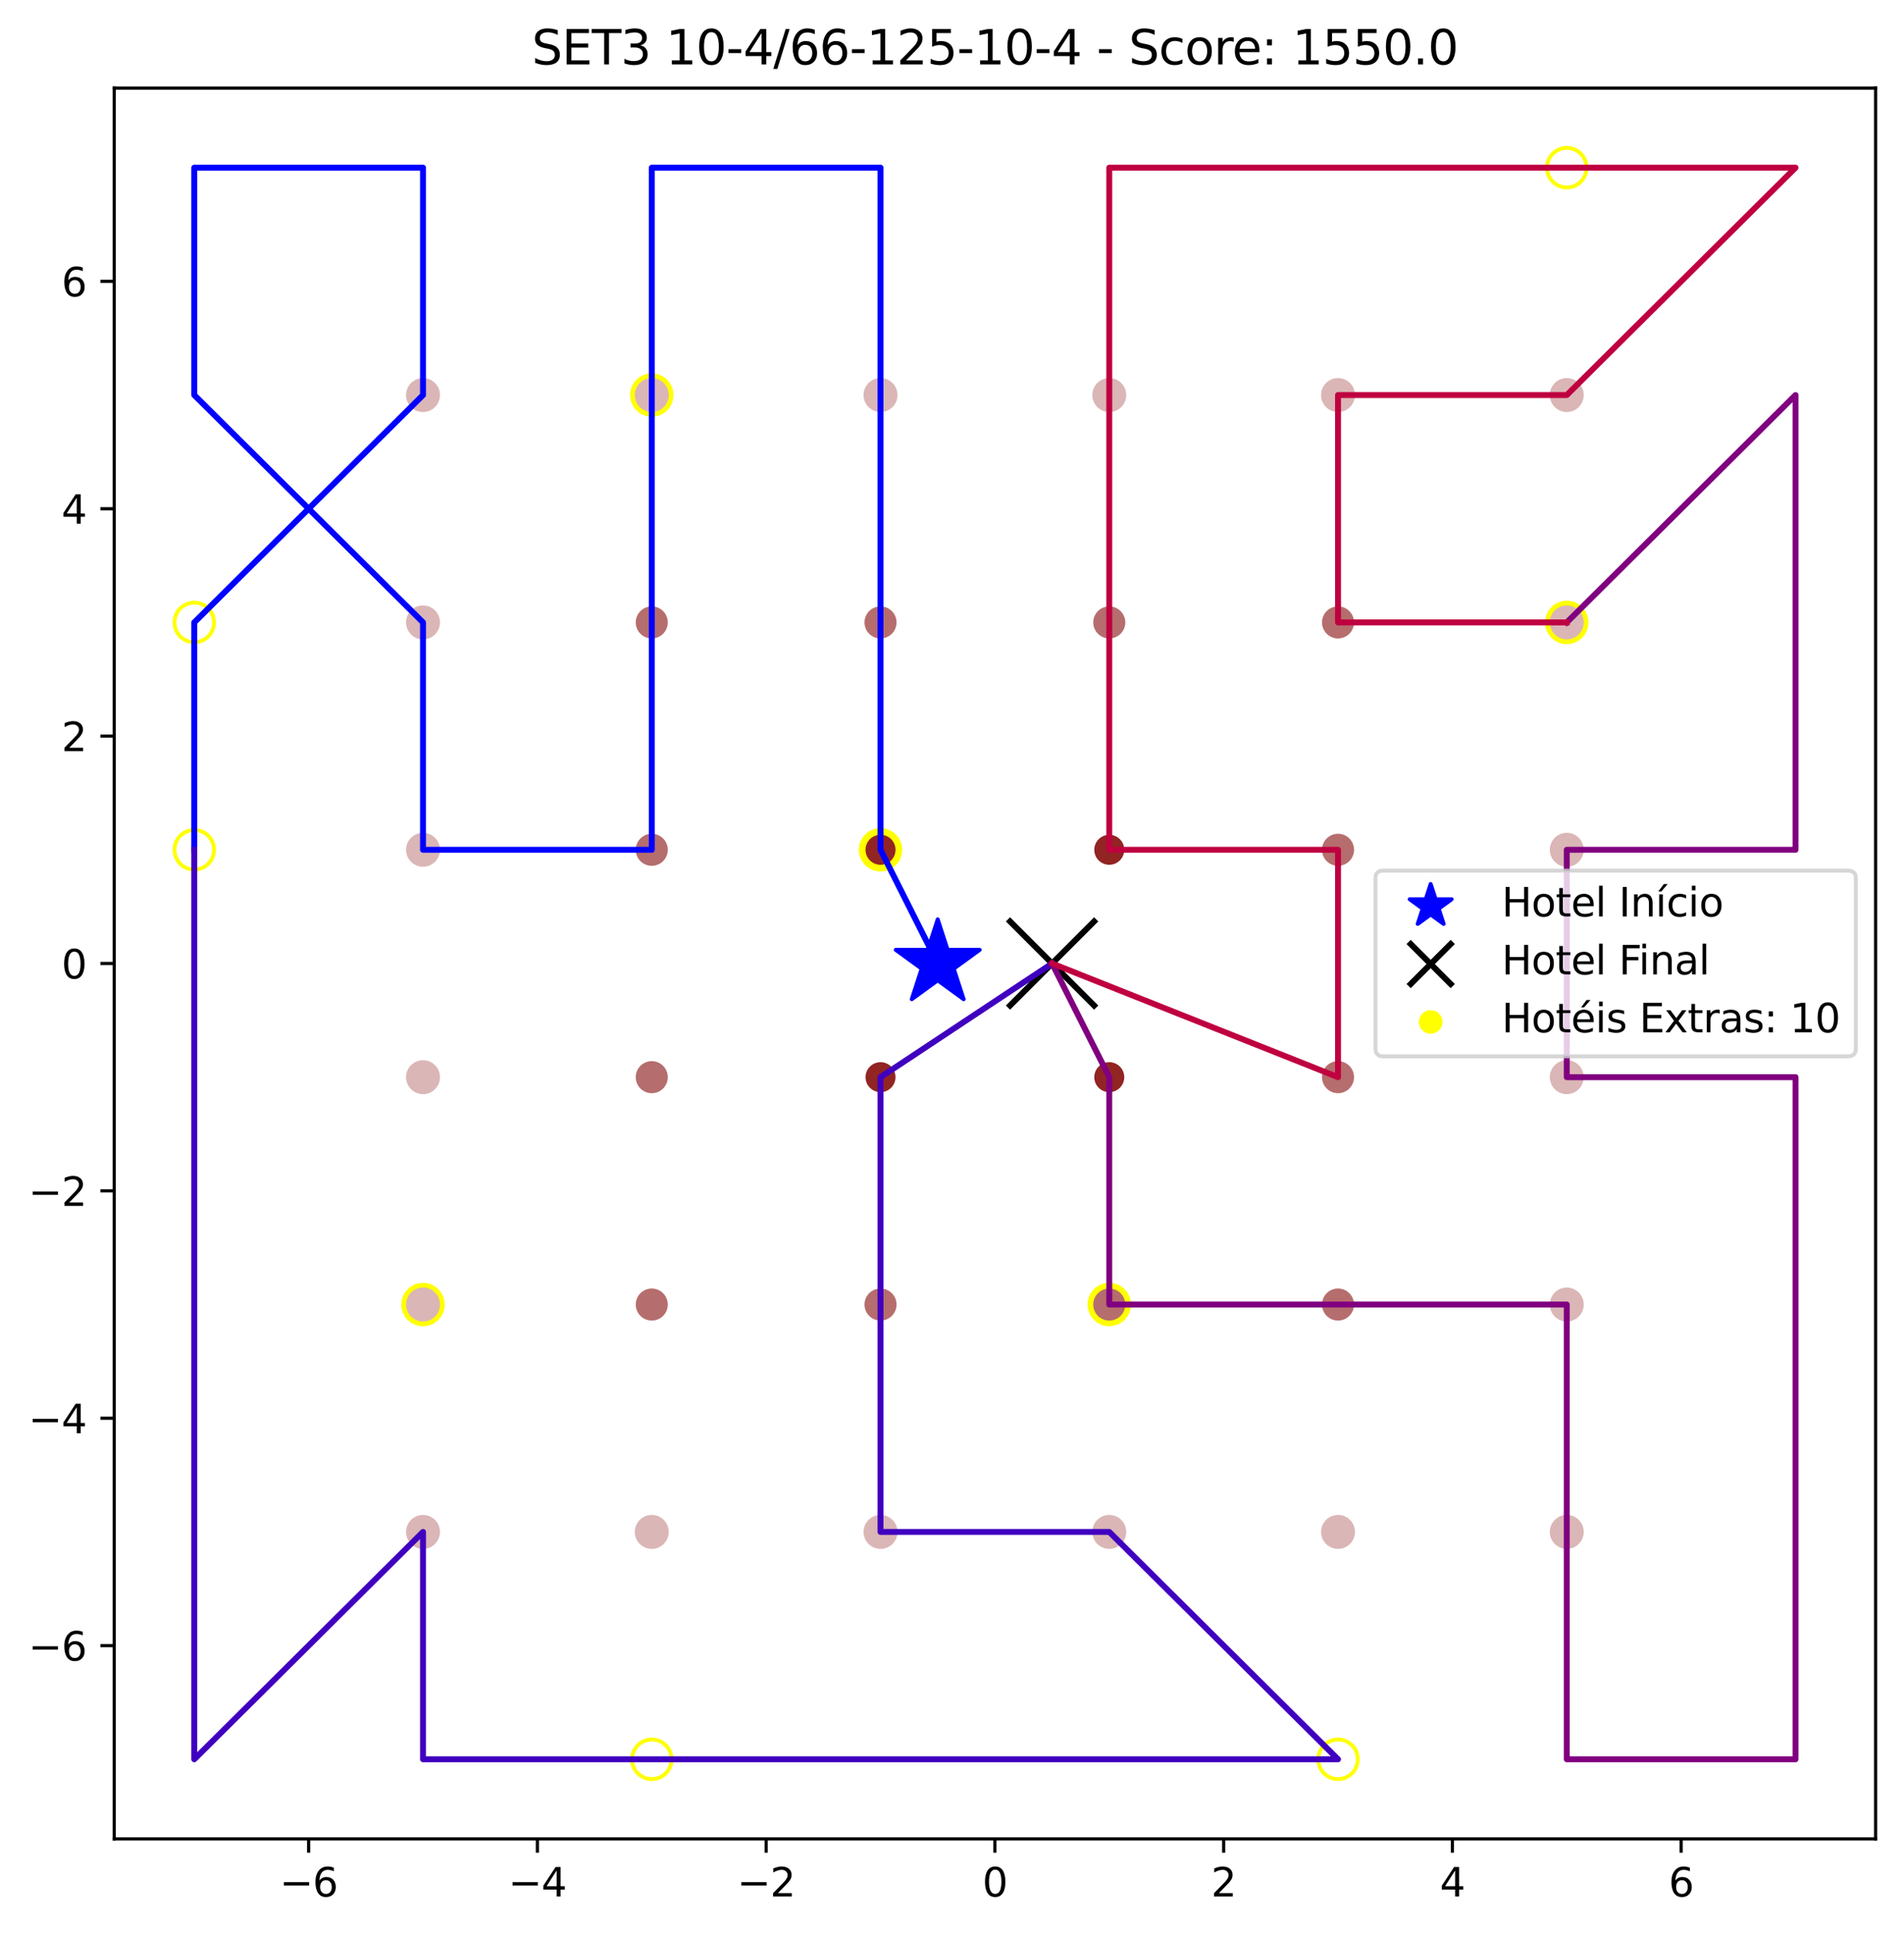 <?xml version="1.0" encoding="utf-8" standalone="no"?>
<!DOCTYPE svg PUBLIC "-//W3C//DTD SVG 1.1//EN"
  "http://www.w3.org/Graphics/SVG/1.1/DTD/svg11.dtd">
<svg xmlns:xlink="http://www.w3.org/1999/xlink" width="482.542pt" height="489.716pt" viewBox="0 0 482.542 489.716" xmlns="http://www.w3.org/2000/svg" version="1.1">
 <defs>
  <style type="text/css">*{stroke-linejoin: round; stroke-linecap: butt}</style>
 </defs>
 <g id="figure_1">
  <g id="patch_1">
   <path d="M 0 489.716 
L 482.542 489.716 
L 482.542 0 
L 0 0 
z
" style="fill: #ffffff"/>
  </g>
  <g id="axes_1">
   <g id="patch_2">
    <path d="M 28.942 465.838 
L 475.342 465.838 
L 475.342 22.318 
L 28.942 22.318 
z
" style="fill: #ffffff"/>
   </g>
   <g id="PathCollection_1">
    <defs>
     <path id="mb3d94af2b2" d="M 0 -11.18 
L -2.51 -3.455 
L -10.633 -3.455 
L -4.061 1.32 
L -6.572 9.045 
L -0 4.271 
L 6.572 9.045 
L 4.061 1.32 
L 10.633 -3.455 
L 2.51 -3.455 
z
" style="stroke: #0000ff"/>
    </defs>
    <g clip-path="url(#pb75ca81067)">
     <use xlink:href="#mb3d94af2b2" x="237.649" y="244.078" style="fill: #0000ff; stroke: #0000ff"/>
    </g>
   </g>
   <g id="PathCollection_2">
    <defs>
     <path id="mf7d1ce9009" d="M -11.18 11.18 
L 11.18 -11.18 
M -11.18 -11.18 
L 11.18 11.18 
" style="stroke: #000000; stroke-width: 1.5"/>
    </defs>
    <g clip-path="url(#pb75ca81067)">
     <use xlink:href="#mf7d1ce9009" x="266.636" y="244.078" style="stroke: #000000; stroke-width: 1.5"/>
    </g>
   </g>
   <g id="PathCollection_3">
    <defs>
     <path id="m6efd677ba1" d="M 0 5 
C 1.326 5 2.598 4.473 3.536 3.536 
C 4.473 2.598 5 1.326 5 0 
C 5 -1.326 4.473 -2.598 3.536 -3.536 
C 2.598 -4.473 1.326 -5 0 -5 
C -1.326 -5 -2.598 -4.473 -3.536 -3.536 
C -4.473 -2.598 -5 -1.326 -5 0 
C -5 1.326 -4.473 2.598 -3.536 3.536 
C -2.598 4.473 -1.326 5 0 5 
z
" style="stroke: #ffff00"/>
    </defs>
    <g clip-path="url(#pb75ca81067)">
     <use xlink:href="#m6efd677ba1" x="49.233" y="157.678" style="fill: #ffff00; stroke: #ffff00"/>
    </g>
   </g>
   <g id="PathCollection_4">
    <g clip-path="url(#pb75ca81067)">
     <use xlink:href="#m6efd677ba1" x="397.077" y="42.478" style="fill: #ffff00; stroke: #ffff00"/>
    </g>
   </g>
   <g id="PathCollection_5">
    <g clip-path="url(#pb75ca81067)">
     <use xlink:href="#m6efd677ba1" x="397.077" y="157.678" style="fill: #ffff00; stroke: #ffff00"/>
    </g>
   </g>
   <g id="PathCollection_6">
    <g clip-path="url(#pb75ca81067)">
     <use xlink:href="#m6efd677ba1" x="49.233" y="215.278" style="fill: #ffff00; stroke: #ffff00"/>
    </g>
   </g>
   <g id="PathCollection_7">
    <g clip-path="url(#pb75ca81067)">
     <use xlink:href="#m6efd677ba1" x="107.207" y="330.478" style="fill: #ffff00; stroke: #ffff00"/>
    </g>
   </g>
   <g id="PathCollection_8">
    <g clip-path="url(#pb75ca81067)">
     <use xlink:href="#m6efd677ba1" x="165.181" y="445.678" style="fill: #ffff00; stroke: #ffff00"/>
    </g>
   </g>
   <g id="PathCollection_9">
    <g clip-path="url(#pb75ca81067)">
     <use xlink:href="#m6efd677ba1" x="165.181" y="100.078" style="fill: #ffff00; stroke: #ffff00"/>
    </g>
   </g>
   <g id="PathCollection_10">
    <g clip-path="url(#pb75ca81067)">
     <use xlink:href="#m6efd677ba1" x="223.155" y="215.278" style="fill: #ffff00; stroke: #ffff00"/>
    </g>
   </g>
   <g id="PathCollection_11">
    <g clip-path="url(#pb75ca81067)">
     <use xlink:href="#m6efd677ba1" x="281.129" y="330.478" style="fill: #ffff00; stroke: #ffff00"/>
    </g>
   </g>
   <g id="PathCollection_12">
    <g clip-path="url(#pb75ca81067)">
     <use xlink:href="#m6efd677ba1" x="339.103" y="445.678" style="fill: #ffff00; stroke: #ffff00"/>
    </g>
   </g>
   <g id="PathCollection_13">
    <defs>
     <path id="md41c43b712" d="M 0 4.031 
C 1.069 4.031 2.094 3.606 2.85 2.85 
C 3.606 2.094 4.031 1.069 4.031 0 
C 4.031 -1.069 3.606 -2.094 2.85 -2.85 
C 2.094 -3.606 1.069 -4.031 0 -4.031 
C -1.069 -4.031 -2.094 -3.606 -2.85 -2.85 
C -3.606 -2.094 -4.031 -1.069 -4.031 0 
C -4.031 1.069 -3.606 2.094 -2.85 2.85 
C -2.094 3.606 -1.069 4.031 0 4.031 
z
" style="stroke: #ffffff"/>
    </defs>
    <g clip-path="url(#pb75ca81067)">
     <use xlink:href="#md41c43b712" x="49.233" y="445.678" style="fill: #ffffff; stroke: #ffffff"/>
    </g>
   </g>
   <g id="PathCollection_14">
    <g clip-path="url(#pb75ca81067)">
     <use xlink:href="#md41c43b712" x="49.233" y="388.078" style="fill: #ffffff; stroke: #ffffff"/>
    </g>
   </g>
   <g id="PathCollection_15">
    <g clip-path="url(#pb75ca81067)">
     <use xlink:href="#md41c43b712" x="49.233" y="330.478" style="fill: #ffffff; stroke: #ffffff"/>
    </g>
   </g>
   <g id="PathCollection_16">
    <g clip-path="url(#pb75ca81067)">
     <use xlink:href="#md41c43b712" x="49.233" y="272.878" style="fill: #ffffff; stroke: #ffffff"/>
    </g>
   </g>
   <g id="PathCollection_17">
    <g clip-path="url(#pb75ca81067)">
     <use xlink:href="#md41c43b712" x="49.233" y="215.278" style="fill: #ffffff; stroke: #ffffff"/>
    </g>
   </g>
   <g id="PathCollection_18">
    <g clip-path="url(#pb75ca81067)">
     <use xlink:href="#md41c43b712" x="49.233" y="157.678" style="fill: #ffffff; stroke: #ffffff"/>
    </g>
   </g>
   <g id="PathCollection_19">
    <g clip-path="url(#pb75ca81067)">
     <use xlink:href="#md41c43b712" x="49.233" y="100.078" style="fill: #ffffff; stroke: #ffffff"/>
    </g>
   </g>
   <g id="PathCollection_20">
    <g clip-path="url(#pb75ca81067)">
     <use xlink:href="#md41c43b712" x="49.233" y="42.478" style="fill: #ffffff; stroke: #ffffff"/>
    </g>
   </g>
   <g id="PathCollection_21">
    <g clip-path="url(#pb75ca81067)">
     <use xlink:href="#md41c43b712" x="107.207" y="445.678" style="fill: #ffffff; stroke: #ffffff"/>
    </g>
   </g>
   <g id="PathCollection_22">
    <defs>
     <path id="m4bfabfe6b4" d="M 0 3.803 
C 1.009 3.803 1.976 3.402 2.689 2.689 
C 3.402 1.976 3.803 1.009 3.803 0 
C 3.803 -1.009 3.402 -1.976 2.689 -2.689 
C 1.976 -3.402 1.009 -3.803 0 -3.803 
C -1.009 -3.803 -1.976 -3.402 -2.689 -2.689 
C -3.402 -1.976 -3.803 -1.009 -3.803 0 
C -3.803 1.009 -3.402 1.976 -2.689 2.689 
C -1.976 3.402 -1.009 3.803 0 3.803 
z
" style="stroke: #dbb6b6"/>
    </defs>
    <g clip-path="url(#pb75ca81067)">
     <use xlink:href="#m4bfabfe6b4" x="107.207" y="388.078" style="fill: #dbb6b6; stroke: #dbb6b6"/>
    </g>
   </g>
   <g id="PathCollection_23">
    <g clip-path="url(#pb75ca81067)">
     <use xlink:href="#m4bfabfe6b4" x="107.207" y="330.478" style="fill: #dbb6b6; stroke: #dbb6b6"/>
    </g>
   </g>
   <g id="PathCollection_24">
    <g clip-path="url(#pb75ca81067)">
     <use xlink:href="#m4bfabfe6b4" x="107.207" y="272.878" style="fill: #dbb6b6; stroke: #dbb6b6"/>
    </g>
   </g>
   <g id="PathCollection_25">
    <g clip-path="url(#pb75ca81067)">
     <use xlink:href="#m4bfabfe6b4" x="107.207" y="215.278" style="fill: #dbb6b6; stroke: #dbb6b6"/>
    </g>
   </g>
   <g id="PathCollection_26">
    <g clip-path="url(#pb75ca81067)">
     <use xlink:href="#m4bfabfe6b4" x="107.207" y="157.678" style="fill: #dbb6b6; stroke: #dbb6b6"/>
    </g>
   </g>
   <g id="PathCollection_27">
    <g clip-path="url(#pb75ca81067)">
     <use xlink:href="#m4bfabfe6b4" x="107.207" y="100.078" style="fill: #dbb6b6; stroke: #dbb6b6"/>
    </g>
   </g>
   <g id="PathCollection_28">
    <g clip-path="url(#pb75ca81067)">
     <use xlink:href="#md41c43b712" x="107.207" y="42.478" style="fill: #ffffff; stroke: #ffffff"/>
    </g>
   </g>
   <g id="PathCollection_29">
    <g clip-path="url(#pb75ca81067)">
     <use xlink:href="#md41c43b712" x="165.181" y="445.678" style="fill: #ffffff; stroke: #ffffff"/>
    </g>
   </g>
   <g id="PathCollection_30">
    <g clip-path="url(#pb75ca81067)">
     <use xlink:href="#m4bfabfe6b4" x="165.181" y="388.078" style="fill: #dbb6b6; stroke: #dbb6b6"/>
    </g>
   </g>
   <g id="PathCollection_31">
    <defs>
     <path id="ma875532ea6" d="M 0 3.561 
C 0.944 3.561 1.85 3.186 2.518 2.518 
C 3.186 1.85 3.561 0.944 3.561 0 
C 3.561 -0.944 3.186 -1.85 2.518 -2.518 
C 1.85 -3.186 0.944 -3.561 0 -3.561 
C -0.944 -3.561 -1.85 -3.186 -2.518 -2.518 
C -3.186 -1.85 -3.561 -0.944 -3.561 0 
C -3.561 0.944 -3.186 1.85 -2.518 2.518 
C -1.85 3.186 -0.944 3.561 0 3.561 
z
" style="stroke: #b66d6d"/>
    </defs>
    <g clip-path="url(#pb75ca81067)">
     <use xlink:href="#ma875532ea6" x="165.181" y="330.478" style="fill: #b66d6d; stroke: #b66d6d"/>
    </g>
   </g>
   <g id="PathCollection_32">
    <g clip-path="url(#pb75ca81067)">
     <use xlink:href="#ma875532ea6" x="165.181" y="272.878" style="fill: #b66d6d; stroke: #b66d6d"/>
    </g>
   </g>
   <g id="PathCollection_33">
    <g clip-path="url(#pb75ca81067)">
     <use xlink:href="#ma875532ea6" x="165.181" y="215.278" style="fill: #b66d6d; stroke: #b66d6d"/>
    </g>
   </g>
   <g id="PathCollection_34">
    <g clip-path="url(#pb75ca81067)">
     <use xlink:href="#ma875532ea6" x="165.181" y="157.678" style="fill: #b66d6d; stroke: #b66d6d"/>
    </g>
   </g>
   <g id="PathCollection_35">
    <g clip-path="url(#pb75ca81067)">
     <use xlink:href="#m4bfabfe6b4" x="165.181" y="100.078" style="fill: #dbb6b6; stroke: #dbb6b6"/>
    </g>
   </g>
   <g id="PathCollection_36">
    <g clip-path="url(#pb75ca81067)">
     <use xlink:href="#md41c43b712" x="165.181" y="42.478" style="fill: #ffffff; stroke: #ffffff"/>
    </g>
   </g>
   <g id="PathCollection_37">
    <g clip-path="url(#pb75ca81067)">
     <use xlink:href="#md41c43b712" x="223.155" y="445.678" style="fill: #ffffff; stroke: #ffffff"/>
    </g>
   </g>
   <g id="PathCollection_38">
    <g clip-path="url(#pb75ca81067)">
     <use xlink:href="#m4bfabfe6b4" x="223.155" y="388.078" style="fill: #dbb6b6; stroke: #dbb6b6"/>
    </g>
   </g>
   <g id="PathCollection_39">
    <g clip-path="url(#pb75ca81067)">
     <use xlink:href="#ma875532ea6" x="223.155" y="330.478" style="fill: #b66d6d; stroke: #b66d6d"/>
    </g>
   </g>
   <g id="PathCollection_40">
    <defs>
     <path id="m2a3d642cf1" d="M 0 3.3 
C 0.875 3.3 1.715 2.953 2.334 2.334 
C 2.953 1.715 3.3 0.875 3.3 0 
C 3.3 -0.875 2.953 -1.715 2.334 -2.334 
C 1.715 -2.953 0.875 -3.3 0 -3.3 
C -0.875 -3.3 -1.715 -2.953 -2.334 -2.334 
C -2.953 -1.715 -3.3 -0.875 -3.3 0 
C -3.3 0.875 -2.953 1.715 -2.334 2.334 
C -1.715 2.953 -0.875 3.3 0 3.3 
z
" style="stroke: #922424"/>
    </defs>
    <g clip-path="url(#pb75ca81067)">
     <use xlink:href="#m2a3d642cf1" x="223.155" y="272.878" style="fill: #922424; stroke: #922424"/>
    </g>
   </g>
   <g id="PathCollection_41">
    <g clip-path="url(#pb75ca81067)">
     <use xlink:href="#m2a3d642cf1" x="223.155" y="215.278" style="fill: #922424; stroke: #922424"/>
    </g>
   </g>
   <g id="PathCollection_42">
    <g clip-path="url(#pb75ca81067)">
     <use xlink:href="#ma875532ea6" x="223.155" y="157.678" style="fill: #b66d6d; stroke: #b66d6d"/>
    </g>
   </g>
   <g id="PathCollection_43">
    <g clip-path="url(#pb75ca81067)">
     <use xlink:href="#m4bfabfe6b4" x="223.155" y="100.078" style="fill: #dbb6b6; stroke: #dbb6b6"/>
    </g>
   </g>
   <g id="PathCollection_44">
    <g clip-path="url(#pb75ca81067)">
     <use xlink:href="#md41c43b712" x="223.155" y="42.478" style="fill: #ffffff; stroke: #ffffff"/>
    </g>
   </g>
   <g id="PathCollection_45">
    <g clip-path="url(#pb75ca81067)">
     <use xlink:href="#md41c43b712" x="281.129" y="445.678" style="fill: #ffffff; stroke: #ffffff"/>
    </g>
   </g>
   <g id="PathCollection_46">
    <g clip-path="url(#pb75ca81067)">
     <use xlink:href="#m4bfabfe6b4" x="281.129" y="388.078" style="fill: #dbb6b6; stroke: #dbb6b6"/>
    </g>
   </g>
   <g id="PathCollection_47">
    <g clip-path="url(#pb75ca81067)">
     <use xlink:href="#ma875532ea6" x="281.129" y="330.478" style="fill: #b66d6d; stroke: #b66d6d"/>
    </g>
   </g>
   <g id="PathCollection_48">
    <g clip-path="url(#pb75ca81067)">
     <use xlink:href="#m2a3d642cf1" x="281.129" y="272.878" style="fill: #922424; stroke: #922424"/>
    </g>
   </g>
   <g id="PathCollection_49">
    <g clip-path="url(#pb75ca81067)">
     <use xlink:href="#m2a3d642cf1" x="281.129" y="215.278" style="fill: #922424; stroke: #922424"/>
    </g>
   </g>
   <g id="PathCollection_50">
    <g clip-path="url(#pb75ca81067)">
     <use xlink:href="#ma875532ea6" x="281.129" y="157.678" style="fill: #b66d6d; stroke: #b66d6d"/>
    </g>
   </g>
   <g id="PathCollection_51">
    <g clip-path="url(#pb75ca81067)">
     <use xlink:href="#m4bfabfe6b4" x="281.129" y="100.078" style="fill: #dbb6b6; stroke: #dbb6b6"/>
    </g>
   </g>
   <g id="PathCollection_52">
    <g clip-path="url(#pb75ca81067)">
     <use xlink:href="#md41c43b712" x="281.129" y="42.478" style="fill: #ffffff; stroke: #ffffff"/>
    </g>
   </g>
   <g id="PathCollection_53">
    <g clip-path="url(#pb75ca81067)">
     <use xlink:href="#md41c43b712" x="339.103" y="445.678" style="fill: #ffffff; stroke: #ffffff"/>
    </g>
   </g>
   <g id="PathCollection_54">
    <g clip-path="url(#pb75ca81067)">
     <use xlink:href="#m4bfabfe6b4" x="339.103" y="388.078" style="fill: #dbb6b6; stroke: #dbb6b6"/>
    </g>
   </g>
   <g id="PathCollection_55">
    <g clip-path="url(#pb75ca81067)">
     <use xlink:href="#ma875532ea6" x="339.103" y="330.478" style="fill: #b66d6d; stroke: #b66d6d"/>
    </g>
   </g>
   <g id="PathCollection_56">
    <g clip-path="url(#pb75ca81067)">
     <use xlink:href="#ma875532ea6" x="339.103" y="272.878" style="fill: #b66d6d; stroke: #b66d6d"/>
    </g>
   </g>
   <g id="PathCollection_57">
    <g clip-path="url(#pb75ca81067)">
     <use xlink:href="#ma875532ea6" x="339.103" y="215.278" style="fill: #b66d6d; stroke: #b66d6d"/>
    </g>
   </g>
   <g id="PathCollection_58">
    <g clip-path="url(#pb75ca81067)">
     <use xlink:href="#ma875532ea6" x="339.103" y="157.678" style="fill: #b66d6d; stroke: #b66d6d"/>
    </g>
   </g>
   <g id="PathCollection_59">
    <g clip-path="url(#pb75ca81067)">
     <use xlink:href="#m4bfabfe6b4" x="339.103" y="100.078" style="fill: #dbb6b6; stroke: #dbb6b6"/>
    </g>
   </g>
   <g id="PathCollection_60">
    <g clip-path="url(#pb75ca81067)">
     <use xlink:href="#md41c43b712" x="339.103" y="42.478" style="fill: #ffffff; stroke: #ffffff"/>
    </g>
   </g>
   <g id="PathCollection_61">
    <g clip-path="url(#pb75ca81067)">
     <use xlink:href="#md41c43b712" x="397.077" y="445.678" style="fill: #ffffff; stroke: #ffffff"/>
    </g>
   </g>
   <g id="PathCollection_62">
    <g clip-path="url(#pb75ca81067)">
     <use xlink:href="#m4bfabfe6b4" x="397.077" y="388.078" style="fill: #dbb6b6; stroke: #dbb6b6"/>
    </g>
   </g>
   <g id="PathCollection_63">
    <g clip-path="url(#pb75ca81067)">
     <use xlink:href="#m4bfabfe6b4" x="397.077" y="330.478" style="fill: #dbb6b6; stroke: #dbb6b6"/>
    </g>
   </g>
   <g id="PathCollection_64">
    <g clip-path="url(#pb75ca81067)">
     <use xlink:href="#m4bfabfe6b4" x="397.077" y="272.878" style="fill: #dbb6b6; stroke: #dbb6b6"/>
    </g>
   </g>
   <g id="PathCollection_65">
    <g clip-path="url(#pb75ca81067)">
     <use xlink:href="#m4bfabfe6b4" x="397.077" y="215.278" style="fill: #dbb6b6; stroke: #dbb6b6"/>
    </g>
   </g>
   <g id="PathCollection_66">
    <g clip-path="url(#pb75ca81067)">
     <use xlink:href="#m4bfabfe6b4" x="397.077" y="157.678" style="fill: #dbb6b6; stroke: #dbb6b6"/>
    </g>
   </g>
   <g id="PathCollection_67">
    <g clip-path="url(#pb75ca81067)">
     <use xlink:href="#m4bfabfe6b4" x="397.077" y="100.078" style="fill: #dbb6b6; stroke: #dbb6b6"/>
    </g>
   </g>
   <g id="PathCollection_68">
    <g clip-path="url(#pb75ca81067)">
     <use xlink:href="#md41c43b712" x="397.077" y="42.478" style="fill: #ffffff; stroke: #ffffff"/>
    </g>
   </g>
   <g id="PathCollection_69">
    <g clip-path="url(#pb75ca81067)">
     <use xlink:href="#md41c43b712" x="455.051" y="445.678" style="fill: #ffffff; stroke: #ffffff"/>
    </g>
   </g>
   <g id="PathCollection_70">
    <g clip-path="url(#pb75ca81067)">
     <use xlink:href="#md41c43b712" x="455.051" y="388.078" style="fill: #ffffff; stroke: #ffffff"/>
    </g>
   </g>
   <g id="PathCollection_71">
    <g clip-path="url(#pb75ca81067)">
     <use xlink:href="#md41c43b712" x="455.051" y="330.478" style="fill: #ffffff; stroke: #ffffff"/>
    </g>
   </g>
   <g id="PathCollection_72">
    <g clip-path="url(#pb75ca81067)">
     <use xlink:href="#md41c43b712" x="455.051" y="272.878" style="fill: #ffffff; stroke: #ffffff"/>
    </g>
   </g>
   <g id="PathCollection_73">
    <g clip-path="url(#pb75ca81067)">
     <use xlink:href="#md41c43b712" x="455.051" y="215.278" style="fill: #ffffff; stroke: #ffffff"/>
    </g>
   </g>
   <g id="PathCollection_74">
    <g clip-path="url(#pb75ca81067)">
     <use xlink:href="#md41c43b712" x="455.051" y="157.678" style="fill: #ffffff; stroke: #ffffff"/>
    </g>
   </g>
   <g id="PathCollection_75">
    <g clip-path="url(#pb75ca81067)">
     <use xlink:href="#md41c43b712" x="455.051" y="100.078" style="fill: #ffffff; stroke: #ffffff"/>
    </g>
   </g>
   <g id="PathCollection_76">
    <g clip-path="url(#pb75ca81067)">
     <use xlink:href="#md41c43b712" x="455.051" y="42.478" style="fill: #ffffff; stroke: #ffffff"/>
    </g>
   </g>
   <g id="PathCollection_77"/>
   <g id="matplotlib.axis_1">
    <g id="xtick_1">
     <g id="line2d_1">
      <defs>
       <path id="m26b9127604" d="M 0 0 
L 0 3.5 
" style="stroke: #000000; stroke-width: 0.8"/>
      </defs>
      <g>
       <use xlink:href="#m26b9127604" x="78.22" y="465.838" style="stroke: #000000; stroke-width: 0.8"/>
      </g>
     </g>
     <g id="text_1">
      <!-- −6 -->
      <g transform="translate(70.849 480.437) scale(0.1 -0.1)">
       <defs>
        <path id="DejaVuSans-2212" d="M 678 2272 
L 4684 2272 
L 4684 1741 
L 678 1741 
L 678 2272 
z
" transform="scale(0.016)"/>
        <path id="DejaVuSans-36" d="M 2113 2584 
Q 1688 2584 1439 2293 
Q 1191 2003 1191 1497 
Q 1191 994 1439 701 
Q 1688 409 2113 409 
Q 2538 409 2786 701 
Q 3034 994 3034 1497 
Q 3034 2003 2786 2293 
Q 2538 2584 2113 2584 
z
M 3366 4563 
L 3366 3988 
Q 3128 4100 2886 4159 
Q 2644 4219 2406 4219 
Q 1781 4219 1451 3797 
Q 1122 3375 1075 2522 
Q 1259 2794 1537 2939 
Q 1816 3084 2150 3084 
Q 2853 3084 3261 2657 
Q 3669 2231 3669 1497 
Q 3669 778 3244 343 
Q 2819 -91 2113 -91 
Q 1303 -91 875 529 
Q 447 1150 447 2328 
Q 447 3434 972 4092 
Q 1497 4750 2381 4750 
Q 2619 4750 2861 4703 
Q 3103 4656 3366 4563 
z
" transform="scale(0.016)"/>
       </defs>
       <use xlink:href="#DejaVuSans-2212"/>
       <use xlink:href="#DejaVuSans-36" x="83.789"/>
      </g>
     </g>
    </g>
    <g id="xtick_2">
     <g id="line2d_2">
      <g>
       <use xlink:href="#m26b9127604" x="136.194" y="465.838" style="stroke: #000000; stroke-width: 0.8"/>
      </g>
     </g>
     <g id="text_2">
      <!-- −4 -->
      <g transform="translate(128.823 480.437) scale(0.1 -0.1)">
       <defs>
        <path id="DejaVuSans-34" d="M 2419 4116 
L 825 1625 
L 2419 1625 
L 2419 4116 
z
M 2253 4666 
L 3047 4666 
L 3047 1625 
L 3713 1625 
L 3713 1100 
L 3047 1100 
L 3047 0 
L 2419 0 
L 2419 1100 
L 313 1100 
L 313 1709 
L 2253 4666 
z
" transform="scale(0.016)"/>
       </defs>
       <use xlink:href="#DejaVuSans-2212"/>
       <use xlink:href="#DejaVuSans-34" x="83.789"/>
      </g>
     </g>
    </g>
    <g id="xtick_3">
     <g id="line2d_3">
      <g>
       <use xlink:href="#m26b9127604" x="194.168" y="465.838" style="stroke: #000000; stroke-width: 0.8"/>
      </g>
     </g>
     <g id="text_3">
      <!-- −2 -->
      <g transform="translate(186.797 480.437) scale(0.1 -0.1)">
       <defs>
        <path id="DejaVuSans-32" d="M 1228 531 
L 3431 531 
L 3431 0 
L 469 0 
L 469 531 
Q 828 903 1448 1529 
Q 2069 2156 2228 2338 
Q 2531 2678 2651 2914 
Q 2772 3150 2772 3378 
Q 2772 3750 2511 3984 
Q 2250 4219 1831 4219 
Q 1534 4219 1204 4116 
Q 875 4013 500 3803 
L 500 4441 
Q 881 4594 1212 4672 
Q 1544 4750 1819 4750 
Q 2544 4750 2975 4387 
Q 3406 4025 3406 3419 
Q 3406 3131 3298 2873 
Q 3191 2616 2906 2266 
Q 2828 2175 2409 1742 
Q 1991 1309 1228 531 
z
" transform="scale(0.016)"/>
       </defs>
       <use xlink:href="#DejaVuSans-2212"/>
       <use xlink:href="#DejaVuSans-32" x="83.789"/>
      </g>
     </g>
    </g>
    <g id="xtick_4">
     <g id="line2d_4">
      <g>
       <use xlink:href="#m26b9127604" x="252.142" y="465.838" style="stroke: #000000; stroke-width: 0.8"/>
      </g>
     </g>
     <g id="text_4">
      <!-- 0 -->
      <g transform="translate(248.961 480.437) scale(0.1 -0.1)">
       <defs>
        <path id="DejaVuSans-30" d="M 2034 4250 
Q 1547 4250 1301 3770 
Q 1056 3291 1056 2328 
Q 1056 1369 1301 889 
Q 1547 409 2034 409 
Q 2525 409 2770 889 
Q 3016 1369 3016 2328 
Q 3016 3291 2770 3770 
Q 2525 4250 2034 4250 
z
M 2034 4750 
Q 2819 4750 3233 4129 
Q 3647 3509 3647 2328 
Q 3647 1150 3233 529 
Q 2819 -91 2034 -91 
Q 1250 -91 836 529 
Q 422 1150 422 2328 
Q 422 3509 836 4129 
Q 1250 4750 2034 4750 
z
" transform="scale(0.016)"/>
       </defs>
       <use xlink:href="#DejaVuSans-30"/>
      </g>
     </g>
    </g>
    <g id="xtick_5">
     <g id="line2d_5">
      <g>
       <use xlink:href="#m26b9127604" x="310.116" y="465.838" style="stroke: #000000; stroke-width: 0.8"/>
      </g>
     </g>
     <g id="text_5">
      <!-- 2 -->
      <g transform="translate(306.935 480.437) scale(0.1 -0.1)">
       <use xlink:href="#DejaVuSans-32"/>
      </g>
     </g>
    </g>
    <g id="xtick_6">
     <g id="line2d_6">
      <g>
       <use xlink:href="#m26b9127604" x="368.09" y="465.838" style="stroke: #000000; stroke-width: 0.8"/>
      </g>
     </g>
     <g id="text_6">
      <!-- 4 -->
      <g transform="translate(364.909 480.437) scale(0.1 -0.1)">
       <use xlink:href="#DejaVuSans-34"/>
      </g>
     </g>
    </g>
    <g id="xtick_7">
     <g id="line2d_7">
      <g>
       <use xlink:href="#m26b9127604" x="426.064" y="465.838" style="stroke: #000000; stroke-width: 0.8"/>
      </g>
     </g>
     <g id="text_7">
      <!-- 6 -->
      <g transform="translate(422.883 480.437) scale(0.1 -0.1)">
       <use xlink:href="#DejaVuSans-36"/>
      </g>
     </g>
    </g>
   </g>
   <g id="matplotlib.axis_2">
    <g id="ytick_1">
     <g id="line2d_8">
      <defs>
       <path id="m6645ff95a7" d="M 0 0 
L -3.5 0 
" style="stroke: #000000; stroke-width: 0.8"/>
      </defs>
      <g>
       <use xlink:href="#m6645ff95a7" x="28.942" y="416.878" style="stroke: #000000; stroke-width: 0.8"/>
      </g>
     </g>
     <g id="text_8">
      <!-- −6 -->
      <g transform="translate(7.2 420.677) scale(0.1 -0.1)">
       <use xlink:href="#DejaVuSans-2212"/>
       <use xlink:href="#DejaVuSans-36" x="83.789"/>
      </g>
     </g>
    </g>
    <g id="ytick_2">
     <g id="line2d_9">
      <g>
       <use xlink:href="#m6645ff95a7" x="28.942" y="359.278" style="stroke: #000000; stroke-width: 0.8"/>
      </g>
     </g>
     <g id="text_9">
      <!-- −4 -->
      <g transform="translate(7.2 363.077) scale(0.1 -0.1)">
       <use xlink:href="#DejaVuSans-2212"/>
       <use xlink:href="#DejaVuSans-34" x="83.789"/>
      </g>
     </g>
    </g>
    <g id="ytick_3">
     <g id="line2d_10">
      <g>
       <use xlink:href="#m6645ff95a7" x="28.942" y="301.678" style="stroke: #000000; stroke-width: 0.8"/>
      </g>
     </g>
     <g id="text_10">
      <!-- −2 -->
      <g transform="translate(7.2 305.477) scale(0.1 -0.1)">
       <use xlink:href="#DejaVuSans-2212"/>
       <use xlink:href="#DejaVuSans-32" x="83.789"/>
      </g>
     </g>
    </g>
    <g id="ytick_4">
     <g id="line2d_11">
      <g>
       <use xlink:href="#m6645ff95a7" x="28.942" y="244.078" style="stroke: #000000; stroke-width: 0.8"/>
      </g>
     </g>
     <g id="text_11">
      <!-- 0 -->
      <g transform="translate(15.58 247.877) scale(0.1 -0.1)">
       <use xlink:href="#DejaVuSans-30"/>
      </g>
     </g>
    </g>
    <g id="ytick_5">
     <g id="line2d_12">
      <g>
       <use xlink:href="#m6645ff95a7" x="28.942" y="186.478" style="stroke: #000000; stroke-width: 0.8"/>
      </g>
     </g>
     <g id="text_12">
      <!-- 2 -->
      <g transform="translate(15.58 190.277) scale(0.1 -0.1)">
       <use xlink:href="#DejaVuSans-32"/>
      </g>
     </g>
    </g>
    <g id="ytick_6">
     <g id="line2d_13">
      <g>
       <use xlink:href="#m6645ff95a7" x="28.942" y="128.878" style="stroke: #000000; stroke-width: 0.8"/>
      </g>
     </g>
     <g id="text_13">
      <!-- 4 -->
      <g transform="translate(15.58 132.677) scale(0.1 -0.1)">
       <use xlink:href="#DejaVuSans-34"/>
      </g>
     </g>
    </g>
    <g id="ytick_7">
     <g id="line2d_14">
      <g>
       <use xlink:href="#m6645ff95a7" x="28.942" y="71.278" style="stroke: #000000; stroke-width: 0.8"/>
      </g>
     </g>
     <g id="text_14">
      <!-- 6 -->
      <g transform="translate(15.58 75.077) scale(0.1 -0.1)">
       <use xlink:href="#DejaVuSans-36"/>
      </g>
     </g>
    </g>
   </g>
   <g id="line2d_15">
    <path d="M 237.649 244.078 
L 223.155 215.278 
L 223.155 157.678 
L 223.155 100.078 
L 223.155 42.478 
L 165.181 42.478 
L 165.181 100.078 
L 165.181 157.678 
L 165.181 215.278 
L 107.207 215.278 
L 107.207 157.678 
L 49.233 100.078 
L 49.233 42.478 
L 107.207 42.478 
L 107.207 100.078 
L 49.233 157.678 
L 49.233 215.278 
L 49.233 215.278 
" clip-path="url(#pb75ca81067)" style="fill: none; stroke: #0000ff; stroke-width: 1.5; stroke-linecap: square"/>
   </g>
   <g id="line2d_16">
    <path d="M 49.233 215.278 
L 49.233 272.878 
L 49.233 330.478 
L 49.233 388.078 
L 49.233 445.678 
L 107.207 388.078 
L 107.207 445.678 
L 165.181 445.678 
L 223.155 445.678 
L 281.129 445.678 
L 339.103 445.678 
L 281.129 388.078 
L 223.155 388.078 
L 223.155 330.478 
L 223.155 272.878 
L 266.636 244.078 
" clip-path="url(#pb75ca81067)" style="fill: none; stroke: #4000bf; stroke-width: 1.5; stroke-linecap: square"/>
   </g>
   <g id="line2d_17">
    <path d="M 266.636 244.078 
L 281.129 272.878 
L 281.129 330.478 
L 339.103 330.478 
L 397.077 330.478 
L 397.077 388.078 
L 397.077 445.678 
L 455.051 445.678 
L 455.051 388.078 
L 455.051 330.478 
L 455.051 272.878 
L 397.077 272.878 
L 397.077 215.278 
L 455.051 215.278 
L 455.051 157.678 
L 455.051 100.078 
L 397.077 157.678 
L 397.077 157.678 
" clip-path="url(#pb75ca81067)" style="fill: none; stroke: #800080; stroke-width: 1.5; stroke-linecap: square"/>
   </g>
   <g id="line2d_18">
    <path d="M 397.077 157.678 
L 339.103 157.678 
L 339.103 100.078 
L 397.077 100.078 
L 455.051 42.478 
L 397.077 42.478 
L 339.103 42.478 
L 281.129 42.478 
L 281.129 100.078 
L 281.129 157.678 
L 281.129 215.278 
L 339.103 215.278 
L 339.103 272.878 
L 266.636 244.078 
" clip-path="url(#pb75ca81067)" style="fill: none; stroke: #bf0040; stroke-width: 1.5; stroke-linecap: square"/>
   </g>
   <g id="patch_3">
    <path d="M 28.942 465.838 
L 28.942 22.318 
" style="fill: none; stroke: #000000; stroke-width: 0.8; stroke-linejoin: miter; stroke-linecap: square"/>
   </g>
   <g id="patch_4">
    <path d="M 475.342 465.838 
L 475.342 22.318 
" style="fill: none; stroke: #000000; stroke-width: 0.8; stroke-linejoin: miter; stroke-linecap: square"/>
   </g>
   <g id="patch_5">
    <path d="M 28.942 465.838 
L 475.342 465.838 
" style="fill: none; stroke: #000000; stroke-width: 0.8; stroke-linejoin: miter; stroke-linecap: square"/>
   </g>
   <g id="patch_6">
    <path d="M 28.942 22.318 
L 475.342 22.318 
" style="fill: none; stroke: #000000; stroke-width: 0.8; stroke-linejoin: miter; stroke-linecap: square"/>
   </g>
   <g id="text_15">
    <!-- SET3 10-4/66-125-10-4 - Score: 1550.0 -->
    <g transform="translate(134.777 16.318) scale(0.12 -0.12)">
     <defs>
      <path id="DejaVuSans-53" d="M 3425 4513 
L 3425 3897 
Q 3066 4069 2747 4153 
Q 2428 4238 2131 4238 
Q 1616 4238 1336 4038 
Q 1056 3838 1056 3469 
Q 1056 3159 1242 3001 
Q 1428 2844 1947 2747 
L 2328 2669 
Q 3034 2534 3370 2195 
Q 3706 1856 3706 1288 
Q 3706 609 3251 259 
Q 2797 -91 1919 -91 
Q 1588 -91 1214 -16 
Q 841 59 441 206 
L 441 856 
Q 825 641 1194 531 
Q 1563 422 1919 422 
Q 2459 422 2753 634 
Q 3047 847 3047 1241 
Q 3047 1584 2836 1778 
Q 2625 1972 2144 2069 
L 1759 2144 
Q 1053 2284 737 2584 
Q 422 2884 422 3419 
Q 422 4038 858 4394 
Q 1294 4750 2059 4750 
Q 2388 4750 2728 4690 
Q 3069 4631 3425 4513 
z
" transform="scale(0.016)"/>
      <path id="DejaVuSans-45" d="M 628 4666 
L 3578 4666 
L 3578 4134 
L 1259 4134 
L 1259 2753 
L 3481 2753 
L 3481 2222 
L 1259 2222 
L 1259 531 
L 3634 531 
L 3634 0 
L 628 0 
L 628 4666 
z
" transform="scale(0.016)"/>
      <path id="DejaVuSans-54" d="M -19 4666 
L 3928 4666 
L 3928 4134 
L 2272 4134 
L 2272 0 
L 1638 0 
L 1638 4134 
L -19 4134 
L -19 4666 
z
" transform="scale(0.016)"/>
      <path id="DejaVuSans-33" d="M 2597 2516 
Q 3050 2419 3304 2112 
Q 3559 1806 3559 1356 
Q 3559 666 3084 287 
Q 2609 -91 1734 -91 
Q 1441 -91 1130 -33 
Q 819 25 488 141 
L 488 750 
Q 750 597 1062 519 
Q 1375 441 1716 441 
Q 2309 441 2620 675 
Q 2931 909 2931 1356 
Q 2931 1769 2642 2001 
Q 2353 2234 1838 2234 
L 1294 2234 
L 1294 2753 
L 1863 2753 
Q 2328 2753 2575 2939 
Q 2822 3125 2822 3475 
Q 2822 3834 2567 4026 
Q 2313 4219 1838 4219 
Q 1578 4219 1281 4162 
Q 984 4106 628 3988 
L 628 4550 
Q 988 4650 1302 4700 
Q 1616 4750 1894 4750 
Q 2613 4750 3031 4423 
Q 3450 4097 3450 3541 
Q 3450 3153 3228 2886 
Q 3006 2619 2597 2516 
z
" transform="scale(0.016)"/>
      <path id="DejaVuSans-20" transform="scale(0.016)"/>
      <path id="DejaVuSans-31" d="M 794 531 
L 1825 531 
L 1825 4091 
L 703 3866 
L 703 4441 
L 1819 4666 
L 2450 4666 
L 2450 531 
L 3481 531 
L 3481 0 
L 794 0 
L 794 531 
z
" transform="scale(0.016)"/>
      <path id="DejaVuSans-2d" d="M 313 2009 
L 1997 2009 
L 1997 1497 
L 313 1497 
L 313 2009 
z
" transform="scale(0.016)"/>
      <path id="DejaVuSans-2f" d="M 1625 4666 
L 2156 4666 
L 531 -594 
L 0 -594 
L 1625 4666 
z
" transform="scale(0.016)"/>
      <path id="DejaVuSans-35" d="M 691 4666 
L 3169 4666 
L 3169 4134 
L 1269 4134 
L 1269 2991 
Q 1406 3038 1543 3061 
Q 1681 3084 1819 3084 
Q 2600 3084 3056 2656 
Q 3513 2228 3513 1497 
Q 3513 744 3044 326 
Q 2575 -91 1722 -91 
Q 1428 -91 1123 -41 
Q 819 9 494 109 
L 494 744 
Q 775 591 1075 516 
Q 1375 441 1709 441 
Q 2250 441 2565 725 
Q 2881 1009 2881 1497 
Q 2881 1984 2565 2268 
Q 2250 2553 1709 2553 
Q 1456 2553 1204 2497 
Q 953 2441 691 2322 
L 691 4666 
z
" transform="scale(0.016)"/>
      <path id="DejaVuSans-63" d="M 3122 3366 
L 3122 2828 
Q 2878 2963 2633 3030 
Q 2388 3097 2138 3097 
Q 1578 3097 1268 2742 
Q 959 2388 959 1747 
Q 959 1106 1268 751 
Q 1578 397 2138 397 
Q 2388 397 2633 464 
Q 2878 531 3122 666 
L 3122 134 
Q 2881 22 2623 -34 
Q 2366 -91 2075 -91 
Q 1284 -91 818 406 
Q 353 903 353 1747 
Q 353 2603 823 3093 
Q 1294 3584 2113 3584 
Q 2378 3584 2631 3529 
Q 2884 3475 3122 3366 
z
" transform="scale(0.016)"/>
      <path id="DejaVuSans-6f" d="M 1959 3097 
Q 1497 3097 1228 2736 
Q 959 2375 959 1747 
Q 959 1119 1226 758 
Q 1494 397 1959 397 
Q 2419 397 2687 759 
Q 2956 1122 2956 1747 
Q 2956 2369 2687 2733 
Q 2419 3097 1959 3097 
z
M 1959 3584 
Q 2709 3584 3137 3096 
Q 3566 2609 3566 1747 
Q 3566 888 3137 398 
Q 2709 -91 1959 -91 
Q 1206 -91 779 398 
Q 353 888 353 1747 
Q 353 2609 779 3096 
Q 1206 3584 1959 3584 
z
" transform="scale(0.016)"/>
      <path id="DejaVuSans-72" d="M 2631 2963 
Q 2534 3019 2420 3045 
Q 2306 3072 2169 3072 
Q 1681 3072 1420 2755 
Q 1159 2438 1159 1844 
L 1159 0 
L 581 0 
L 581 3500 
L 1159 3500 
L 1159 2956 
Q 1341 3275 1631 3429 
Q 1922 3584 2338 3584 
Q 2397 3584 2469 3576 
Q 2541 3569 2628 3553 
L 2631 2963 
z
" transform="scale(0.016)"/>
      <path id="DejaVuSans-65" d="M 3597 1894 
L 3597 1613 
L 953 1613 
Q 991 1019 1311 708 
Q 1631 397 2203 397 
Q 2534 397 2845 478 
Q 3156 559 3463 722 
L 3463 178 
Q 3153 47 2828 -22 
Q 2503 -91 2169 -91 
Q 1331 -91 842 396 
Q 353 884 353 1716 
Q 353 2575 817 3079 
Q 1281 3584 2069 3584 
Q 2775 3584 3186 3129 
Q 3597 2675 3597 1894 
z
M 3022 2063 
Q 3016 2534 2758 2815 
Q 2500 3097 2075 3097 
Q 1594 3097 1305 2825 
Q 1016 2553 972 2059 
L 3022 2063 
z
" transform="scale(0.016)"/>
      <path id="DejaVuSans-3a" d="M 750 794 
L 1409 794 
L 1409 0 
L 750 0 
L 750 794 
z
M 750 3309 
L 1409 3309 
L 1409 2516 
L 750 2516 
L 750 3309 
z
" transform="scale(0.016)"/>
      <path id="DejaVuSans-2e" d="M 684 794 
L 1344 794 
L 1344 0 
L 684 0 
L 684 794 
z
" transform="scale(0.016)"/>
     </defs>
     <use xlink:href="#DejaVuSans-53"/>
     <use xlink:href="#DejaVuSans-45" x="63.477"/>
     <use xlink:href="#DejaVuSans-54" x="126.66"/>
     <use xlink:href="#DejaVuSans-33" x="187.744"/>
     <use xlink:href="#DejaVuSans-20" x="251.367"/>
     <use xlink:href="#DejaVuSans-31" x="283.154"/>
     <use xlink:href="#DejaVuSans-30" x="346.777"/>
     <use xlink:href="#DejaVuSans-2d" x="410.4"/>
     <use xlink:href="#DejaVuSans-34" x="446.484"/>
     <use xlink:href="#DejaVuSans-2f" x="510.107"/>
     <use xlink:href="#DejaVuSans-36" x="543.799"/>
     <use xlink:href="#DejaVuSans-36" x="607.422"/>
     <use xlink:href="#DejaVuSans-2d" x="671.045"/>
     <use xlink:href="#DejaVuSans-31" x="707.129"/>
     <use xlink:href="#DejaVuSans-32" x="770.752"/>
     <use xlink:href="#DejaVuSans-35" x="834.375"/>
     <use xlink:href="#DejaVuSans-2d" x="897.998"/>
     <use xlink:href="#DejaVuSans-31" x="934.082"/>
     <use xlink:href="#DejaVuSans-30" x="997.705"/>
     <use xlink:href="#DejaVuSans-2d" x="1061.328"/>
     <use xlink:href="#DejaVuSans-34" x="1097.412"/>
     <use xlink:href="#DejaVuSans-20" x="1161.035"/>
     <use xlink:href="#DejaVuSans-2d" x="1192.822"/>
     <use xlink:href="#DejaVuSans-20" x="1228.906"/>
     <use xlink:href="#DejaVuSans-53" x="1260.693"/>
     <use xlink:href="#DejaVuSans-63" x="1324.17"/>
     <use xlink:href="#DejaVuSans-6f" x="1379.15"/>
     <use xlink:href="#DejaVuSans-72" x="1440.332"/>
     <use xlink:href="#DejaVuSans-65" x="1479.195"/>
     <use xlink:href="#DejaVuSans-3a" x="1540.719"/>
     <use xlink:href="#DejaVuSans-20" x="1574.41"/>
     <use xlink:href="#DejaVuSans-31" x="1606.197"/>
     <use xlink:href="#DejaVuSans-35" x="1669.82"/>
     <use xlink:href="#DejaVuSans-35" x="1733.443"/>
     <use xlink:href="#DejaVuSans-30" x="1797.066"/>
     <use xlink:href="#DejaVuSans-2e" x="1860.689"/>
     <use xlink:href="#DejaVuSans-30" x="1892.477"/>
    </g>
   </g>
   <g id="legend_1">
    <g id="patch_7">
     <path d="M 350.586 267.595 
L 468.342 267.595 
Q 470.342 267.595 470.342 265.595 
L 470.342 222.561 
Q 470.342 220.561 468.342 220.561 
L 350.586 220.561 
Q 348.586 220.561 348.586 222.561 
L 348.586 265.595 
Q 348.586 267.595 350.586 267.595 
z
" style="fill: #ffffff; opacity: 0.8; stroke: #cccccc; stroke-linejoin: miter"/>
    </g>
    <g id="PathCollection_78">
     <defs>
      <path id="m956fa76de6" d="M 0 -5.59 
L -1.255 -1.727 
L -5.317 -1.727 
L -2.031 0.66 
L -3.286 4.523 
L -0 2.135 
L 3.286 4.523 
L 2.031 0.66 
L 5.317 -1.727 
L 1.255 -1.727 
z
" style="stroke: #0000ff"/>
     </defs>
     <g>
      <use xlink:href="#m956fa76de6" x="362.586" y="229.534" style="fill: #0000ff; stroke: #0000ff"/>
     </g>
    </g>
    <g id="text_16">
     <!-- Hotel Início -->
     <g transform="translate(380.586 232.159) scale(0.1 -0.1)">
      <defs>
       <path id="DejaVuSans-48" d="M 628 4666 
L 1259 4666 
L 1259 2753 
L 3553 2753 
L 3553 4666 
L 4184 4666 
L 4184 0 
L 3553 0 
L 3553 2222 
L 1259 2222 
L 1259 0 
L 628 0 
L 628 4666 
z
" transform="scale(0.016)"/>
       <path id="DejaVuSans-74" d="M 1172 4494 
L 1172 3500 
L 2356 3500 
L 2356 3053 
L 1172 3053 
L 1172 1153 
Q 1172 725 1289 603 
Q 1406 481 1766 481 
L 2356 481 
L 2356 0 
L 1766 0 
Q 1100 0 847 248 
Q 594 497 594 1153 
L 594 3053 
L 172 3053 
L 172 3500 
L 594 3500 
L 594 4494 
L 1172 4494 
z
" transform="scale(0.016)"/>
       <path id="DejaVuSans-6c" d="M 603 4863 
L 1178 4863 
L 1178 0 
L 603 0 
L 603 4863 
z
" transform="scale(0.016)"/>
       <path id="DejaVuSans-49" d="M 628 4666 
L 1259 4666 
L 1259 0 
L 628 0 
L 628 4666 
z
" transform="scale(0.016)"/>
       <path id="DejaVuSans-6e" d="M 3513 2113 
L 3513 0 
L 2938 0 
L 2938 2094 
Q 2938 2591 2744 2837 
Q 2550 3084 2163 3084 
Q 1697 3084 1428 2787 
Q 1159 2491 1159 1978 
L 1159 0 
L 581 0 
L 581 3500 
L 1159 3500 
L 1159 2956 
Q 1366 3272 1645 3428 
Q 1925 3584 2291 3584 
Q 2894 3584 3203 3211 
Q 3513 2838 3513 2113 
z
" transform="scale(0.016)"/>
       <path id="DejaVuSans-ed" d="M 1325 5119 
L 1947 5119 
L 928 3944 
L 450 3944 
L 1325 5119 
z
M 603 3500 
L 1178 3500 
L 1178 0 
L 603 0 
L 603 3500 
z
M 891 3584 
L 891 3584 
z
" transform="scale(0.016)"/>
       <path id="DejaVuSans-69" d="M 603 3500 
L 1178 3500 
L 1178 0 
L 603 0 
L 603 3500 
z
M 603 4863 
L 1178 4863 
L 1178 4134 
L 603 4134 
L 603 4863 
z
" transform="scale(0.016)"/>
      </defs>
      <use xlink:href="#DejaVuSans-48"/>
      <use xlink:href="#DejaVuSans-6f" x="75.195"/>
      <use xlink:href="#DejaVuSans-74" x="136.377"/>
      <use xlink:href="#DejaVuSans-65" x="175.586"/>
      <use xlink:href="#DejaVuSans-6c" x="237.109"/>
      <use xlink:href="#DejaVuSans-20" x="264.893"/>
      <use xlink:href="#DejaVuSans-49" x="296.68"/>
      <use xlink:href="#DejaVuSans-6e" x="326.172"/>
      <use xlink:href="#DejaVuSans-ed" x="389.551"/>
      <use xlink:href="#DejaVuSans-63" x="417.334"/>
      <use xlink:href="#DejaVuSans-69" x="472.314"/>
      <use xlink:href="#DejaVuSans-6f" x="500.098"/>
     </g>
    </g>
    <g id="PathCollection_79">
     <defs>
      <path id="m805fbba459" d="M -5.59 5.59 
L 5.59 -5.59 
M -5.59 -5.59 
L 5.59 5.59 
" style="stroke: #000000; stroke-width: 1.5"/>
     </defs>
     <g>
      <use xlink:href="#m805fbba459" x="362.586" y="244.213" style="stroke: #000000; stroke-width: 1.5"/>
     </g>
    </g>
    <g id="text_17">
     <!-- Hotel Final -->
     <g transform="translate(380.586 246.838) scale(0.1 -0.1)">
      <defs>
       <path id="DejaVuSans-46" d="M 628 4666 
L 3309 4666 
L 3309 4134 
L 1259 4134 
L 1259 2759 
L 3109 2759 
L 3109 2228 
L 1259 2228 
L 1259 0 
L 628 0 
L 628 4666 
z
" transform="scale(0.016)"/>
       <path id="DejaVuSans-61" d="M 2194 1759 
Q 1497 1759 1228 1600 
Q 959 1441 959 1056 
Q 959 750 1161 570 
Q 1363 391 1709 391 
Q 2188 391 2477 730 
Q 2766 1069 2766 1631 
L 2766 1759 
L 2194 1759 
z
M 3341 1997 
L 3341 0 
L 2766 0 
L 2766 531 
Q 2569 213 2275 61 
Q 1981 -91 1556 -91 
Q 1019 -91 701 211 
Q 384 513 384 1019 
Q 384 1609 779 1909 
Q 1175 2209 1959 2209 
L 2766 2209 
L 2766 2266 
Q 2766 2663 2505 2880 
Q 2244 3097 1772 3097 
Q 1472 3097 1187 3025 
Q 903 2953 641 2809 
L 641 3341 
Q 956 3463 1253 3523 
Q 1550 3584 1831 3584 
Q 2591 3584 2966 3190 
Q 3341 2797 3341 1997 
z
" transform="scale(0.016)"/>
      </defs>
      <use xlink:href="#DejaVuSans-48"/>
      <use xlink:href="#DejaVuSans-6f" x="75.195"/>
      <use xlink:href="#DejaVuSans-74" x="136.377"/>
      <use xlink:href="#DejaVuSans-65" x="175.586"/>
      <use xlink:href="#DejaVuSans-6c" x="237.109"/>
      <use xlink:href="#DejaVuSans-20" x="264.893"/>
      <use xlink:href="#DejaVuSans-46" x="296.68"/>
      <use xlink:href="#DejaVuSans-69" x="346.949"/>
      <use xlink:href="#DejaVuSans-6e" x="374.732"/>
      <use xlink:href="#DejaVuSans-61" x="438.111"/>
      <use xlink:href="#DejaVuSans-6c" x="499.391"/>
     </g>
    </g>
    <g id="PathCollection_80">
     <defs>
      <path id="m351aab3704" d="M 0 2.5 
C 0.663 2.5 1.299 2.237 1.768 1.768 
C 2.237 1.299 2.5 0.663 2.5 0 
C 2.5 -0.663 2.237 -1.299 1.768 -1.768 
C 1.299 -2.237 0.663 -2.5 0 -2.5 
C -0.663 -2.5 -1.299 -2.237 -1.768 -1.768 
C -2.237 -1.299 -2.5 -0.663 -2.5 0 
C -2.5 0.663 -2.237 1.299 -1.768 1.768 
C -1.299 2.237 -0.663 2.5 0 2.5 
z
" style="stroke: #ffff00"/>
     </defs>
     <g>
      <use xlink:href="#m351aab3704" x="362.586" y="258.891" style="fill: #ffff00; stroke: #ffff00"/>
     </g>
    </g>
    <g id="text_18">
     <!-- Hotéis Extras: 10 -->
     <g transform="translate(380.586 261.516) scale(0.1 -0.1)">
      <defs>
       <path id="DejaVuSans-e9" d="M 3597 1894 
L 3597 1613 
L 953 1613 
Q 991 1019 1311 708 
Q 1631 397 2203 397 
Q 2534 397 2845 478 
Q 3156 559 3463 722 
L 3463 178 
Q 3153 47 2828 -22 
Q 2503 -91 2169 -91 
Q 1331 -91 842 396 
Q 353 884 353 1716 
Q 353 2575 817 3079 
Q 1281 3584 2069 3584 
Q 2775 3584 3186 3129 
Q 3597 2675 3597 1894 
z
M 3022 2063 
Q 3016 2534 2758 2815 
Q 2500 3097 2075 3097 
Q 1594 3097 1305 2825 
Q 1016 2553 972 2059 
L 3022 2063 
z
M 2469 5119 
L 3091 5119 
L 2072 3944 
L 1594 3944 
L 2469 5119 
z
" transform="scale(0.016)"/>
       <path id="DejaVuSans-73" d="M 2834 3397 
L 2834 2853 
Q 2591 2978 2328 3040 
Q 2066 3103 1784 3103 
Q 1356 3103 1142 2972 
Q 928 2841 928 2578 
Q 928 2378 1081 2264 
Q 1234 2150 1697 2047 
L 1894 2003 
Q 2506 1872 2764 1633 
Q 3022 1394 3022 966 
Q 3022 478 2636 193 
Q 2250 -91 1575 -91 
Q 1294 -91 989 -36 
Q 684 19 347 128 
L 347 722 
Q 666 556 975 473 
Q 1284 391 1588 391 
Q 1994 391 2212 530 
Q 2431 669 2431 922 
Q 2431 1156 2273 1281 
Q 2116 1406 1581 1522 
L 1381 1569 
Q 847 1681 609 1914 
Q 372 2147 372 2553 
Q 372 3047 722 3315 
Q 1072 3584 1716 3584 
Q 2034 3584 2315 3537 
Q 2597 3491 2834 3397 
z
" transform="scale(0.016)"/>
       <path id="DejaVuSans-78" d="M 3513 3500 
L 2247 1797 
L 3578 0 
L 2900 0 
L 1881 1375 
L 863 0 
L 184 0 
L 1544 1831 
L 300 3500 
L 978 3500 
L 1906 2253 
L 2834 3500 
L 3513 3500 
z
" transform="scale(0.016)"/>
      </defs>
      <use xlink:href="#DejaVuSans-48"/>
      <use xlink:href="#DejaVuSans-6f" x="75.195"/>
      <use xlink:href="#DejaVuSans-74" x="136.377"/>
      <use xlink:href="#DejaVuSans-e9" x="175.586"/>
      <use xlink:href="#DejaVuSans-69" x="237.109"/>
      <use xlink:href="#DejaVuSans-73" x="264.893"/>
      <use xlink:href="#DejaVuSans-20" x="316.992"/>
      <use xlink:href="#DejaVuSans-45" x="348.779"/>
      <use xlink:href="#DejaVuSans-78" x="411.963"/>
      <use xlink:href="#DejaVuSans-74" x="471.143"/>
      <use xlink:href="#DejaVuSans-72" x="510.352"/>
      <use xlink:href="#DejaVuSans-61" x="551.465"/>
      <use xlink:href="#DejaVuSans-73" x="612.744"/>
      <use xlink:href="#DejaVuSans-3a" x="664.844"/>
      <use xlink:href="#DejaVuSans-20" x="698.535"/>
      <use xlink:href="#DejaVuSans-31" x="730.322"/>
      <use xlink:href="#DejaVuSans-30" x="793.945"/>
     </g>
    </g>
   </g>
  </g>
 </g>
 <defs>
  <clipPath id="pb75ca81067">
   <rect x="28.942" y="22.318" width="446.4" height="443.52"/>
  </clipPath>
 </defs>
</svg>
